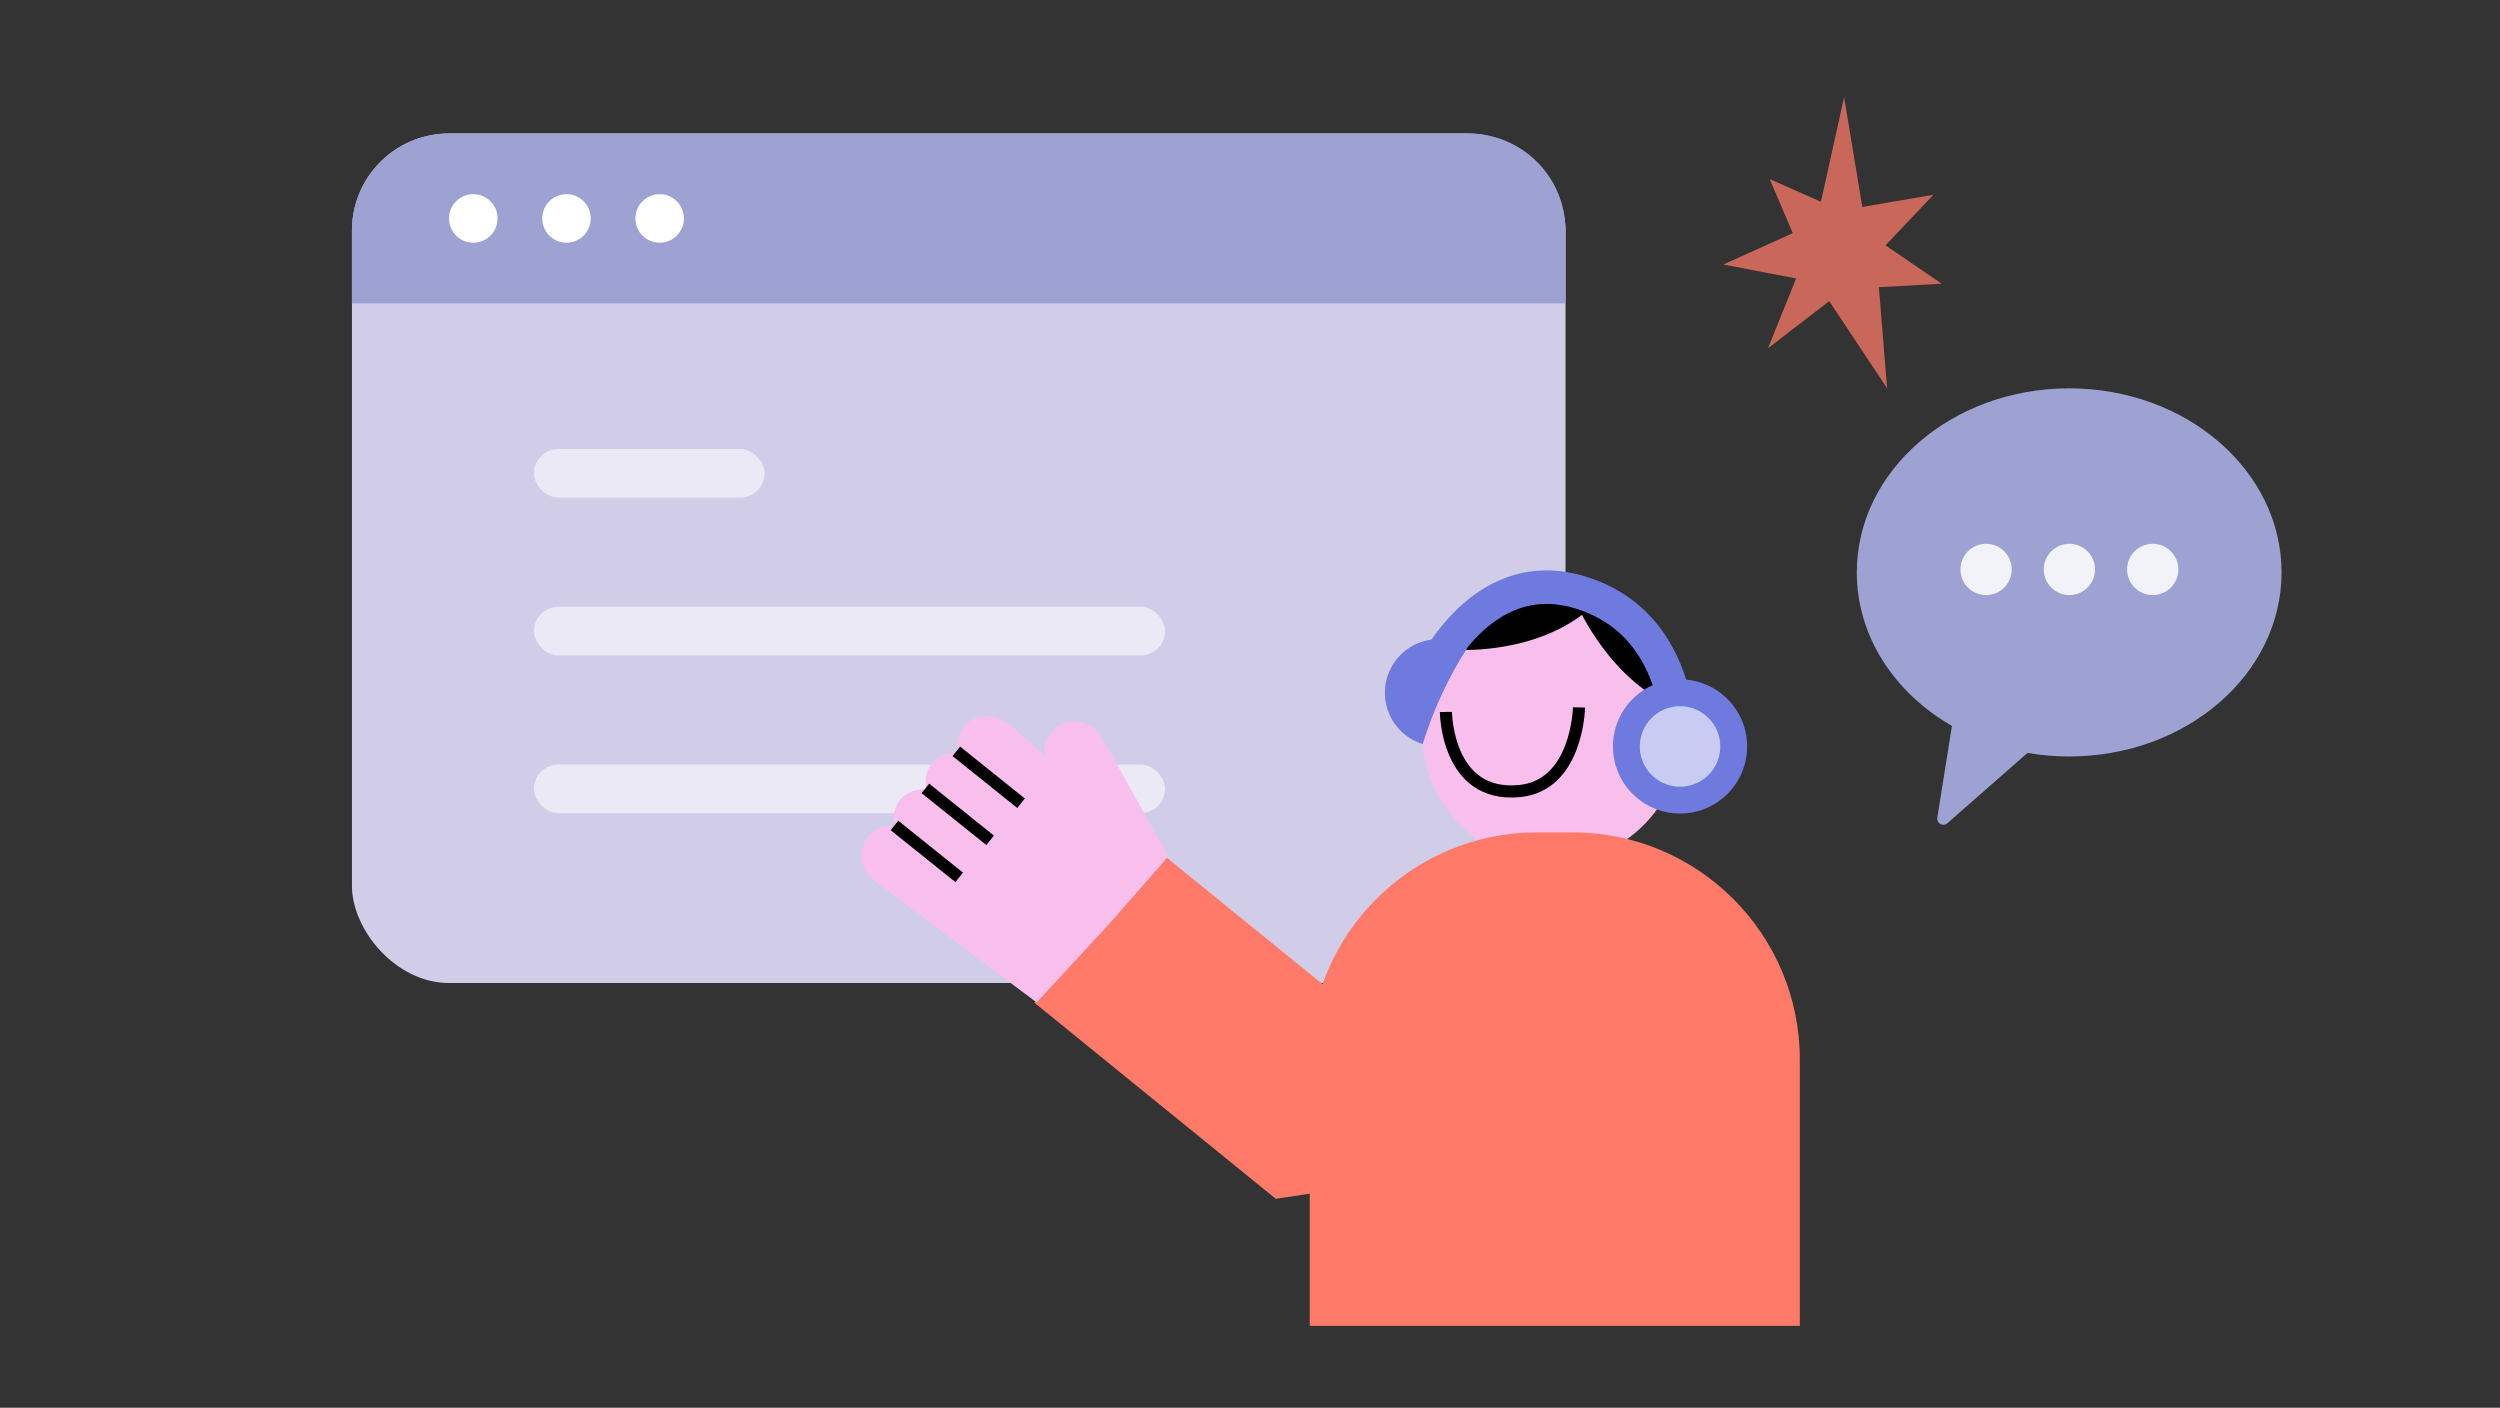 <svg width="206" height="116" viewBox="0 0 206 116" fill="none" xmlns="http://www.w3.org/2000/svg">
<rect x="0" y="0" width="206" height="116" fill="#333333" stroke="none"/>
<g id="img">
<g id="Group 3467250">
<rect id="Rectangle 6714" x="29" y="11" width="100" height="70" rx="8" fill="#D1CDE9"/>
<path id="Rectangle 6715" d="M29 19C29 14.582 32.582 11 37 11H121C125.418 11 129 14.582 129 19V25H29V19Z" fill="#9DA2D3"/>
<circle id="Ellipse 41" cx="39" cy="18" r="2" fill="white"/>
<circle id="Ellipse 42" cx="46.678" cy="18" r="2" fill="white"/>
<circle id="Ellipse 43" cx="54.355" cy="18" r="2" fill="white"/>
<rect id="Rectangle 6716" x="44" y="37" width="19" height="4" rx="2" fill="white" fill-opacity="0.57"/>
<rect id="Rectangle 6717" x="44" y="50" width="52" height="4" rx="2" fill="white" fill-opacity="0.57"/>
<rect id="Rectangle 6718" x="44" y="63" width="52" height="4" rx="2" fill="white" fill-opacity="0.57"/>
</g>
<g id="Group 3467252">
<g id="Group 3467206">
<path id="Vector" d="M137.667 64.712C135.31 70.115 129.02 72.579 123.617 70.222C118.214 67.865 115.75 61.575 118.107 56.172C120.464 50.769 126.754 48.305 132.157 50.662C137.56 53.019 140.024 59.309 137.667 64.712Z" fill="#F8BFEC"/>
<path id="Vector_2" d="M119.689 53.536C119.689 53.536 126.66 54.118 131.221 49.955C131.221 49.955 128.313 48.807 124.709 50.108C121.104 51.409 119.681 53.536 119.681 53.536H119.689Z" fill="black"/>
<path id="Vector_3" d="M129.887 49.689C129.887 49.689 132.597 56.27 138.481 58.474C138.481 58.474 138.168 55.314 135.321 52.651C132.474 49.988 129.887 49.689 129.887 49.689Z" fill="black"/>
<path id="Vector_4" d="M119.143 58.666C119.143 58.666 119.189 65.738 125.174 65.187C129.995 64.75 130.11 58.291 130.11 58.291" stroke="black" stroke-miterlimit="10"/>
<path id="Vector_5" d="M105.126 98.781L131.352 94.809L131.023 79.274L109.044 82.619" fill="#FF7A69"/>
<g id="Group">
<path id="Vector_6" d="M85.229 82.621L105.126 98.783L115.993 86.784L96.088 70.629L85.229 82.621Z" fill="#FF7A69"/>
<g id="Group_2">
<path id="Vector_7" d="M87.357 59.722C86.408 60.212 85.933 61.245 86.086 62.263L83.094 59.654C82.015 58.712 80.393 58.781 79.49 59.814C78.946 60.434 78.793 61.261 78.985 62.033C78.197 61.949 77.393 62.217 76.857 62.837C76.314 63.457 76.161 64.283 76.352 65.056C75.564 64.972 74.76 65.24 74.225 65.86C73.681 66.48 73.528 67.306 73.72 68.079C72.931 67.995 72.128 68.263 71.592 68.883C70.689 69.916 70.835 71.531 71.921 72.479L85.421 82.604L91.704 75.793L96.264 70.566L90.854 60.855C90.165 59.608 88.597 59.095 87.364 59.73L87.357 59.722Z" fill="#F8BFEC"/>
<path id="Vector_8" d="M73.703 68.017L79.037 72.295" stroke="black" stroke-miterlimit="10"/>
<path id="Vector_9" d="M76.253 64.965L81.587 69.243" stroke="black" stroke-miterlimit="10"/>
<path id="Vector_10" d="M78.801 61.91L84.135 66.188" stroke="black" stroke-miterlimit="10"/>
</g>
</g>
<path id="Vector_11" d="M126.64 68.591H129.594C139.926 68.591 148.305 76.978 148.305 87.302V109.25H107.922V87.302C107.922 76.971 116.309 68.591 126.633 68.591H126.64Z" fill="#FF7A69"/>
</g>
<g id="Group 3467251">
<path id="Vector 71 (Stroke)" fill-rule="evenodd" clip-rule="evenodd" d="M122.907 48.125C125.172 46.947 127.754 46.635 130.54 47.471C136.785 49.344 138.574 54.493 139.219 56.963L136.544 57.661C135.968 55.453 134.556 51.561 129.746 50.118C127.65 49.489 125.81 49.731 124.183 50.577C122.52 51.442 121.003 52.981 119.707 55.054L117.363 53.59C118.831 51.242 120.677 49.285 122.907 48.125Z" fill="#6F7ADE"/>
<circle id="Ellipse 44" cx="138.435" cy="61.508" r="5.528" fill="#6F7ADE"/>
<path id="Ellipse 46" d="M120.918 53.36C120.386 53.02 119.788 52.798 119.164 52.708C118.539 52.619 117.903 52.664 117.297 52.841C116.691 53.017 116.131 53.322 115.652 53.733C115.174 54.145 114.789 54.653 114.524 55.226C114.259 55.798 114.119 56.421 114.114 57.052C114.109 57.682 114.239 58.307 114.496 58.883C114.752 59.46 115.129 59.975 115.601 60.393C116.073 60.812 116.629 61.125 117.232 61.311C118.097 58.507 119.337 55.832 120.918 53.36Z" fill="#6F7ADE"/>
<circle id="Ellipse 45" cx="138.435" cy="61.508" r="3.317" fill="white" fill-opacity="0.62"/>
</g>
</g>
<g id="Group 3467228">
<path id="Union" fill-rule="evenodd" clip-rule="evenodd" d="M170.5 62.333C180.165 62.333 188 55.543 188 47.167C188 38.79 180.165 32 170.5 32C160.835 32 153 38.79 153 47.167C153 52.448 156.115 57.099 160.839 59.815L159.634 67.382C159.561 67.844 160.106 68.145 160.458 67.837L167.064 62.041C168.175 62.233 169.324 62.333 170.5 62.333Z" fill="#9DA2D3"/>
<ellipse id="Ellipse 30" cx="163.653" cy="46.922" rx="2.113" ry="2.113" fill="white" fill-opacity="0.86"/>
<ellipse id="Ellipse 31" cx="170.519" cy="46.922" rx="2.113" ry="2.113" fill="white" fill-opacity="0.86"/>
<ellipse id="Ellipse 32" cx="177.384" cy="46.922" rx="2.113" ry="2.113" fill="white" fill-opacity="0.86"/>
</g>
<path id="Vector 110" d="M151.955 8L150.045 16.623L145.818 14.755L147.727 19.21L142 21.796L148 22.946L145.682 28.695L150.727 24.814L155.5 32L154.818 23.665L160 23.377L155.364 20.216L159.318 16.048L153.455 17.054L151.955 8Z" fill="#FF7A69" fill-opacity="0.73"/>
</g>
</svg>
